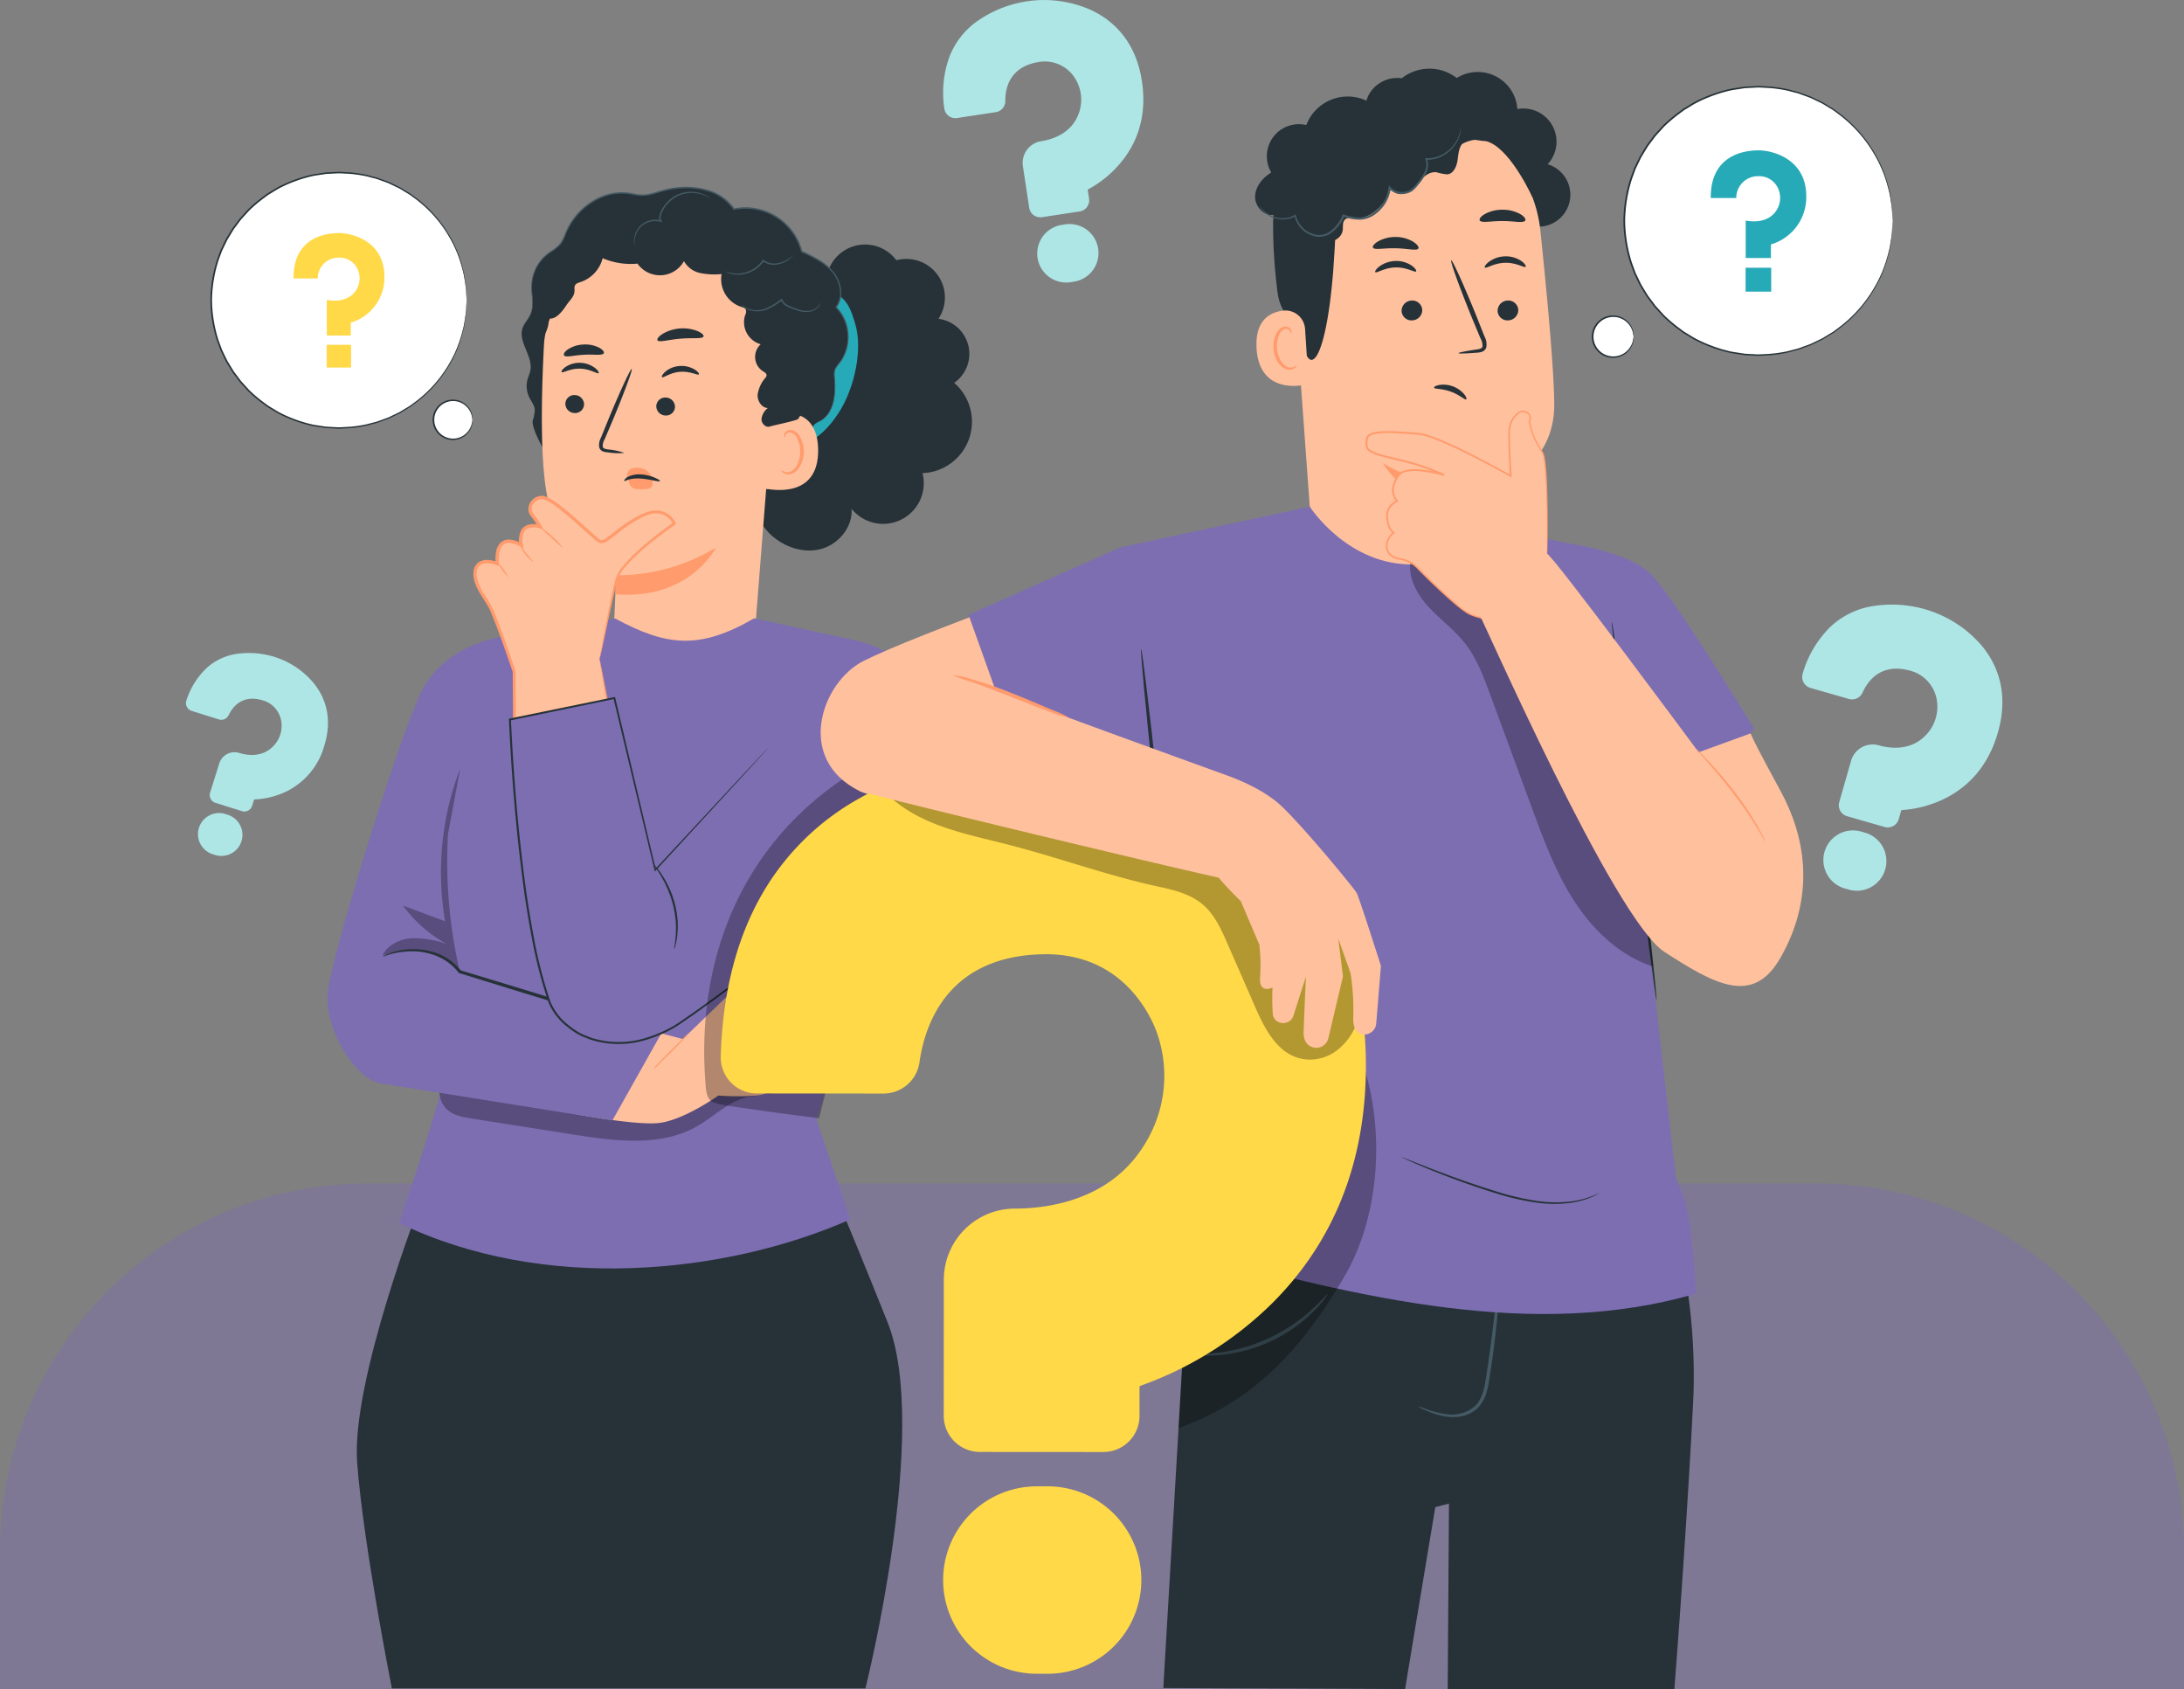 <svg xmlns="http://www.w3.org/2000/svg" xmlns:xlink="http://www.w3.org/1999/xlink" width="505" height="390.473" viewBox="0 0 505 390.473">
  <rect x="0" y="0" width="505" height="390.473" fill="#808080" stroke="none"/>
  <defs>
    <clipPath id="clip-path">
      <rect id="Rectángulo_401957" data-name="Rectángulo 401957" width="420" height="390.472" fill="none"/>
    </clipPath>
    <clipPath id="clip-path-6">
      <rect id="Rectángulo_401949" data-name="Rectángulo 401949" width="17.943" height="46.968" fill="none"/>
    </clipPath>
    <clipPath id="clip-path-7">
      <rect id="Rectángulo_401950" data-name="Rectángulo 401950" width="73.546" height="17.541" fill="none"/>
    </clipPath>
    <clipPath id="clip-path-8">
      <rect id="Rectángulo_401951" data-name="Rectángulo 401951" width="42.617" height="80.595" fill="none"/>
    </clipPath>
    <clipPath id="clip-path-10">
      <rect id="Rectángulo_401953" data-name="Rectángulo 401953" width="45.708" height="84.865" fill="none"/>
    </clipPath>
    <clipPath id="clip-path-11">
      <rect id="Rectángulo_401954" data-name="Rectángulo 401954" width="56.254" height="98.127" fill="none"/>
    </clipPath>
    <clipPath id="clip-path-12">
      <rect id="Rectángulo_401955" data-name="Rectángulo 401955" width="110.731" height="62.224" fill="none"/>
    </clipPath>
  </defs>
  <g id="Grupo_1101511" data-name="Grupo 1101511" transform="translate(-810 -9091.764)">
    <path id="Rectángulo_401540" data-name="Rectángulo 401540" d="M85,0H420a85,85,0,0,1,85,85v31.88a0,0,0,0,1,0,0H0a0,0,0,0,1,0,0V85A85,85,0,0,1,85,0Z" transform="translate(810 9365.355)" fill="#7d6eb2" opacity="0.43"/>
    <g id="Grupo_1100919" data-name="Grupo 1100919" transform="translate(853 9091.764)">
      <g id="Grupo_1100918" data-name="Grupo 1100918" clip-path="url(#clip-path)">
        <g id="Grupo_1100891" data-name="Grupo 1100891">
          <g id="Grupo_1100890" data-name="Grupo 1100890" clip-path="url(#clip-path)">
            <g id="Grupo_1100920" data-name="Grupo 1100920" transform="translate(0 0)">
              <path id="Trazado_875359" data-name="Trazado 875359" d="M225.314,2.4A26.592,26.592,0,0,0,210.767.242a27.147,27.147,0,0,0-12.525,5.083,18.235,18.235,0,0,0-5.719,7.495,24.211,24.211,0,0,0-1.3,12.24,2.579,2.579,0,0,0,2.951,2.229l8.96-1.363a2.594,2.594,0,0,0,2.194-2.579c-.03-2.87.917-7.854,7.6-8.99a8.237,8.237,0,0,1,8.677,4.005,9.236,9.236,0,0,1,.513,8.341c-1.786,4.294-6.08,5.563-8.481,5.937a5.08,5.08,0,0,0-4.249,5.761l1.467,9.641a2.585,2.585,0,0,0,2.941,2.166l8.73-1.329a2.586,2.586,0,0,0,2.165-2.941l-.308-2.026a.113.113,0,0,1,.06-.118,25.613,25.613,0,0,0,8.38-7.212c3.741-5.053,5.115-11.049,4.085-17.821-1.474-9.693-7.122-14.247-11.6-16.361" transform="translate(-15.871 0)" fill="#aee6e6"/>
              <path id="Trazado_875360" data-name="Trazado 875360" d="M220.923,56.6l-.764.116a6.7,6.7,0,0,0,2.014,13.242l.764-.116A6.7,6.7,0,1,0,220.923,56.6" transform="translate(-17.823 -4.697)" fill="#aee6e6"/>
              <path id="Trazado_875361" data-name="Trazado 875361" d="M29.625,171.715a19.348,19.348,0,0,0-8.816-6.062A19.747,19.747,0,0,0,11,164.971a13.262,13.262,0,0,0-6.134,3.068A17.617,17.617,0,0,0,.1,175.621a1.878,1.878,0,0,0,1.215,2.4L7.609,180a1.886,1.886,0,0,0,2.258-.984c.9-1.884,3.111-4.839,7.844-3.442a5.992,5.992,0,0,1,4.388,5.391,6.717,6.717,0,0,1-2.332,5.614c-2.541,2.234-5.753,1.691-7.441,1.167a3.7,3.7,0,0,0-4.619,2.406l-2.124,6.769a1.88,1.88,0,0,0,1.23,2.356l6.129,1.924a1.879,1.879,0,0,0,2.355-1.23l.447-1.422a.084.084,0,0,1,.078-.059,18.623,18.623,0,0,0,7.783-2.033,16.776,16.776,0,0,0,8.368-10.338c2.136-6.8-.1-11.587-2.347-14.4" transform="translate(0 -13.68)" fill="#aee6e6"/>
              <path id="Trazado_875362" data-name="Trazado 875362" d="M9.9,205.389l-.536-.168a4.872,4.872,0,0,0-2.918,9.3l.536.169a4.872,4.872,0,0,0,2.918-9.3" transform="translate(-0.253 -17.036)" fill="#aee6e6"/>
              <path id="Trazado_875363" data-name="Trazado 875363" d="M449.038,161.857a27.188,27.188,0,0,0-12.6-8.206,27.752,27.752,0,0,0-13.8-.617,18.635,18.635,0,0,0-8.508,4.525,24.743,24.743,0,0,0-6.425,10.817A2.636,2.636,0,0,0,409.5,171.7l8.9,2.554a2.651,2.651,0,0,0,3.138-1.46c1.2-2.679,4.2-6.906,10.9-5.11a8.418,8.418,0,0,1,6.353,7.419,9.443,9.443,0,0,1-3.08,7.968c-3.49,3.227-8.02,2.576-10.41,1.9a5.194,5.194,0,0,0-6.4,3.541l-2.748,9.583a2.642,2.642,0,0,0,1.81,3.265l8.676,2.488a2.644,2.644,0,0,0,3.266-1.81l.578-2.013a.116.116,0,0,1,.107-.084,26.174,26.174,0,0,0,10.86-3.128c5.63-3.1,9.462-8.083,11.392-14.814,2.763-9.633-.542-16.272-3.8-20.145" transform="translate(-33.871 -12.666)" fill="#aee6e6"/>
              <path id="Trazado_875364" data-name="Trazado 875364" d="M422.488,209.878l-.759-.217a6.846,6.846,0,1,0-3.774,13.161l.759.217a6.846,6.846,0,1,0,3.774-13.161" transform="translate(-34.321 -17.401)" fill="#aee6e6"/>
            </g>
          </g>
        </g>
        <g id="Grupo_1100893" data-name="Grupo 1100893">
          <g id="Grupo_1100892" data-name="Grupo 1100892" clip-path="url(#clip-path)">
            <path id="Trazado_875365" data-name="Trazado 875365" d="M65.436,73.045a29.53,29.53,0,1,1-29.53-29.531,29.53,29.53,0,0,1,29.53,29.531" transform="translate(-0.53 -3.616)" fill="#fff"/>
            <path id="Trazado_875366" data-name="Trazado 875366" d="M65.419,73.031s-.021-.162-.043-.478-.05-.795-.09-1.4c-.018-.309-.039-.654-.061-1.032-.04-.378-.12-.788-.187-1.233s-.147-.925-.228-1.438a15.659,15.659,0,0,0-.385-1.609A28.145,28.145,0,0,0,61.156,58a29.353,29.353,0,0,0-7.479-8.342L52.4,48.717c-.447-.292-.917-.561-1.382-.847-.475-.27-.924-.6-1.433-.829l-1.526-.732-.777-.368-.814-.3-1.654-.6c-.561-.185-1.149-.305-1.731-.463a14.837,14.837,0,0,0-1.778-.4,27.19,27.19,0,0,0-3.713-.429c-.634-.022-1.272-.084-1.914-.074l-1.943.1c-.326.023-.656.02-.981.063l-.979.15c-.654.109-1.318.185-1.976.322a30.913,30.913,0,0,0-3.914,1.149A30.544,30.544,0,0,0,22.06,47.14c-.62.336-1.214.727-1.827,1.092-.3.192-.622.356-.907.573l-.865.647a33.079,33.079,0,0,0-3.329,2.83L13.64,53.925l-.375.413-.337.447-.672.9-.675.9-.59.965-.59.972-.3.487-.25.513-1,2.07q-.4,1.082-.8,2.173a31.335,31.335,0,0,0-1.515,9.258,31.383,31.383,0,0,0,1.512,9.262q.4,1.091.8,2.174.5,1.04,1,2.07l.25.513.3.488.59.972.591.966.675.9.672.9.337.447.376.414,1.492,1.643a33,33,0,0,0,3.33,2.83l.864.647c.286.217.607.381.908.574.613.364,1.208.756,1.828,1.092a30.427,30.427,0,0,0,3.829,1.683,31.041,31.041,0,0,0,3.915,1.15c.657.136,1.322.212,1.976.32l.979.151c.325.043.655.04.981.063l1.943.1c.644.009,1.282-.052,1.915-.074a27.19,27.19,0,0,0,3.713-.43,14.877,14.877,0,0,0,1.778-.4c.581-.158,1.17-.277,1.731-.463l1.654-.6.815-.3.776-.368,1.526-.732c.509-.231.958-.559,1.433-.829.465-.287.936-.555,1.382-.847l1.272-.947a29.345,29.345,0,0,0,7.478-8.341,28.151,28.151,0,0,0,3.269-7.834,15.93,15.93,0,0,0,.386-1.61q.121-.767.227-1.437c.067-.446.148-.855.187-1.233.022-.379.043-.723.061-1.032.039-.608.069-1.074.09-1.4s.043-.478.043-.478,0,.162-.006.479-.029.8-.052,1.406q-.019.465-.043,1.036c-.034.38-.109.791-.17,1.24s-.137.931-.212,1.446a15.969,15.969,0,0,1-.37,1.621,28.02,28.02,0,0,1-3.231,7.9,29.442,29.442,0,0,1-7.5,8.445l-1.279.96c-.449.3-.923.569-1.392.861-.478.274-.931.606-1.444.842l-1.538.744-.782.374-.822.3-1.669.613c-.567.19-1.16.313-1.747.474a15.2,15.2,0,0,1-1.8.412,27.445,27.445,0,0,1-3.753.444c-.639.024-1.285.087-1.935.079l-1.965-.1c-.329-.023-.663-.02-.992-.062l-.991-.15c-.661-.108-1.333-.184-2-.321a31.228,31.228,0,0,1-3.963-1.155,30.87,30.87,0,0,1-3.877-1.7c-.628-.34-1.23-.734-1.852-1.1-.3-.194-.629-.359-.919-.579l-.876-.655a33.117,33.117,0,0,1-3.373-2.862l-1.513-1.661-.38-.418-.342-.452-.681-.91-.684-.914-.6-.977-.6-.984-.3-.494-.254-.52-1.01-2.1q-.4-1.1-.808-2.2a31.718,31.718,0,0,1-1.533-9.379,31.661,31.661,0,0,1,1.536-9.375q.4-1.1.808-2.2.506-1.052,1.01-2.1l.255-.52.3-.493.6-.984.6-.977.683-.914.681-.91.342-.451.38-.418,1.512-1.662a33.314,33.314,0,0,1,3.373-2.86l.876-.654c.29-.219.614-.385.919-.579.622-.368,1.223-.763,1.851-1.1a30.932,30.932,0,0,1,3.877-1.7,31.328,31.328,0,0,1,3.963-1.154c.665-.137,1.337-.213,2-.321l.991-.15c.329-.042.662-.04.992-.062l1.965-.1c.65-.009,1.295.055,1.935.078a27.577,27.577,0,0,1,3.752.445,15.2,15.2,0,0,1,1.8.411c.587.161,1.18.285,1.747.474l1.669.613.822.3.783.373,1.538.745c.513.235.966.568,1.444.842.469.291.943.563,1.392.86l1.279.961a29.432,29.432,0,0,1,7.5,8.444A28.019,28.019,0,0,1,64.567,65.8a15.914,15.914,0,0,1,.37,1.621q.113.773.212,1.446c.061.448.136.86.17,1.24q.023.571.043,1.037c.023.609.04,1.076.052,1.406s.006.479.006.479" transform="translate(-0.513 -3.602)" fill="#263238"/>
            <path id="Trazado_875367" data-name="Trazado 875367" d="M27.125,69.251h5.611a4.768,4.768,0,0,1,4.9-4.8,4.539,4.539,0,0,1,4.4,2.9,5.026,5.026,0,0,1-.4,4.543c-.952,1.569-3.037,2.995-6.818,2.329v8.233h5.547V79.466a10.834,10.834,0,0,0,7.781-10.586c0-8.2-7.357-10.11-10.507-10.11-2.408,0-10.611.582-10.506,10.48" transform="translate(-2.254 -4.884)" fill="#ffd947"/>
            <rect id="Rectángulo_401945" data-name="Rectángulo 401945" width="5.63" height="5.258" transform="translate(32.54 79.711)" fill="#ffd947"/>
            <path id="Trazado_875368" data-name="Trazado 875368" d="M71.432,105.446a4.508,4.508,0,1,1-4.508-4.508,4.508,4.508,0,0,1,4.508,4.508" transform="translate(-5.187 -8.388)" fill="#fff"/>
            <path id="Trazado_875369" data-name="Trazado 875369" d="M71.415,105.432c-.039,0-.026-.4-.211-1.083a4.5,4.5,0,0,0-1.649-2.4,4.387,4.387,0,0,0-4.125-.594,4.3,4.3,0,0,0-2.006,1.517,4.318,4.318,0,0,0,0,5.113,4.3,4.3,0,0,0,2.006,1.517,4.387,4.387,0,0,0,4.125-.594,4.5,4.5,0,0,0,1.649-2.4c.185-.681.171-1.085.211-1.083a.862.862,0,0,1,.023.29,3.47,3.47,0,0,1-.094.828,4.486,4.486,0,0,1-1.629,2.57,4.641,4.641,0,0,1-6.586-.915,4.651,4.651,0,0,1,0-5.545,4.641,4.641,0,0,1,6.585-.916,4.491,4.491,0,0,1,1.63,2.57,3.477,3.477,0,0,1,.094.829.862.862,0,0,1-.023.29" transform="translate(-5.17 -8.374)" fill="#263238"/>
          </g>
        </g>
        <g id="Grupo_1100895" data-name="Grupo 1100895">
          <g id="Grupo_1100894" data-name="Grupo 1100894" clip-path="url(#clip-path)">
            <path id="Trazado_875370" data-name="Trazado 875370" d="M424.788,52.907a31.032,31.032,0,1,1-31.032-31.032,31.033,31.033,0,0,1,31.032,31.032" transform="translate(-30.143 -1.818)" fill="#fff"/>
            <path id="Trazado_875371" data-name="Trazado 875371" d="M424.77,52.893s-.022-.171-.045-.5-.053-.834-.094-1.473q-.029-.488-.064-1.085c-.041-.4-.126-.828-.2-1.3l-.239-1.51a17,17,0,0,0-.405-1.692,29.594,29.594,0,0,0-3.437-8.233,30.825,30.825,0,0,0-7.86-8.766l-1.336-1c-.47-.307-.964-.589-1.452-.889-.5-.284-.971-.629-1.506-.871l-1.6-.769-.816-.386-.856-.313-1.737-.633c-.591-.2-1.208-.321-1.819-.487a15.78,15.78,0,0,0-1.869-.423,28.736,28.736,0,0,0-3.9-.451c-.666-.023-1.336-.088-2.012-.078l-2.043.105c-.342.024-.688.022-1.031.067l-1.029.159c-.687.114-1.385.194-2.076.337a32.659,32.659,0,0,0-4.114,1.207,32.266,32.266,0,0,0-4.023,1.769c-.651.353-1.275.765-1.921,1.147-.315.2-.653.375-.953.6l-.909.68a34.884,34.884,0,0,0-3.5,2.973l-1.568,1.727-.394.434-.354.469-.706.944-.71.949-.621,1.015-.62,1.021-.311.513-.264.539-1.047,2.175q-.417,1.137-.837,2.284a32.944,32.944,0,0,0-1.591,9.729,32.973,32.973,0,0,0,1.589,9.733q.419,1.146.836,2.285l1.048,2.175.263.54.311.513.621,1.021.621,1.015.71.95.706.944.354.469.394.435,1.568,1.727a34.781,34.781,0,0,0,3.5,2.974l.908.68c.3.228.638.4.954.6.645.382,1.27.794,1.922,1.148a32.213,32.213,0,0,0,4.023,1.769,32.628,32.628,0,0,0,4.115,1.207c.69.143,1.389.224,2.076.337l1.029.159c.343.045.689.043,1.032.067l2.042.105c.676.01,1.347-.055,2.013-.078a28.764,28.764,0,0,0,3.9-.451,15.63,15.63,0,0,0,1.868-.424c.612-.166,1.229-.292,1.819-.487l1.737-.633.856-.312.816-.387,1.6-.769c.535-.242,1.008-.587,1.506-.871.489-.3.984-.582,1.452-.89l1.336-.995a30.825,30.825,0,0,0,7.859-8.766,29.558,29.558,0,0,0,3.436-8.232,16.738,16.738,0,0,0,.405-1.692l.239-1.51c.07-.469.155-.9.2-1.3q.036-.6.064-1.085c.041-.638.072-1.128.094-1.473s.045-.5.045-.5,0,.171-.005.5-.031.838-.055,1.477q-.021.49-.046,1.089c-.035.4-.114.832-.178,1.3s-.143.977-.223,1.519a16.5,16.5,0,0,1-.39,1.7,29.413,29.413,0,0,1-3.394,8.307,30.952,30.952,0,0,1-7.88,8.874l-1.344,1.009c-.472.313-.97.6-1.462.9-.5.288-.978.637-1.517.885l-1.616.782-.822.393-.864.317-1.754.645c-.6.2-1.219.328-1.837.5a15.9,15.9,0,0,1-1.886.433,28.909,28.909,0,0,1-3.944.467c-.673.025-1.351.092-2.034.083l-2.066-.1c-.346-.023-.7-.02-1.042-.065l-1.041-.158c-.7-.114-1.4-.193-2.1-.337a32.958,32.958,0,0,1-4.165-1.213,32.576,32.576,0,0,1-4.075-1.783c-.659-.357-1.293-.772-1.946-1.159-.32-.2-.661-.379-.966-.609l-.921-.687a34.922,34.922,0,0,1-3.545-3.007l-1.59-1.747-.4-.439-.359-.475-.716-.955-.718-.961-.63-1.027-.629-1.034-.315-.519-.267-.546-1.062-2.2-.848-2.313a33.315,33.315,0,0,1-1.612-9.856,33.315,33.315,0,0,1,1.614-9.852q.426-1.161.849-2.312l1.061-2.2.268-.546.315-.519.628-1.033.63-1.027.719-.961.715-.955.359-.474.4-.44,1.589-1.746a35.03,35.03,0,0,1,3.544-3.007l.921-.687c.3-.23.645-.4.965-.609.653-.386,1.286-.8,1.946-1.158a32.428,32.428,0,0,1,4.074-1.783,32.939,32.939,0,0,1,4.164-1.213c.7-.143,1.406-.224,2.1-.337l1.041-.158c.346-.045.7-.042,1.042-.065l2.065-.1c.683-.009,1.361.058,2.034.083a28.908,28.908,0,0,1,3.944.467,15.963,15.963,0,0,1,1.887.432c.616.17,1.24.3,1.836.5l1.753.645.865.318.821.392,1.617.782c.539.247,1.016.6,1.517.885.492.305.99.591,1.463.9l1.344,1.009a30.954,30.954,0,0,1,7.881,8.874,29.45,29.45,0,0,1,3.4,8.308,16.5,16.5,0,0,1,.39,1.7q.12.813.223,1.519c.063.471.142.9.178,1.3q.026.6.046,1.089c.024.64.042,1.131.055,1.478s.005.5.005.5" transform="translate(-30.125 -1.803)" fill="#263238"/>
            <path id="Trazado_875372" data-name="Trazado 875372" d="M384.527,48.921h5.9a5.011,5.011,0,0,1,5.145-5.039,4.77,4.77,0,0,1,4.619,3.045,5.282,5.282,0,0,1-.42,4.775c-1,1.649-3.191,3.148-7.165,2.447V62.8h5.831V59.656a11.384,11.384,0,0,0,8.176-11.125c0-8.621-7.731-10.623-11.041-10.623-2.531,0-11.151.612-11.04,11.013" transform="translate(-31.955 -3.15)" fill="#26aab7"/>
            <rect id="Rectángulo_401947" data-name="Rectángulo 401947" width="5.917" height="5.525" transform="translate(360.631 61.897)" fill="#26aab7"/>
            <path id="Trazado_875373" data-name="Trazado 875373" d="M364.217,84.455a4.738,4.738,0,1,1-4.738-4.738,4.737,4.737,0,0,1,4.738,4.738" transform="translate(-29.48 -6.625)" fill="#fff"/>
            <path id="Trazado_875374" data-name="Trazado 875374" d="M364.2,84.44c-.042,0-.027-.422-.222-1.138a4.726,4.726,0,0,0-1.733-2.518,4.61,4.61,0,0,0-4.335-.624,4.511,4.511,0,0,0-2.108,1.594,4.538,4.538,0,0,0,0,5.373,4.519,4.519,0,0,0,2.109,1.594,4.609,4.609,0,0,0,4.335-.624,4.729,4.729,0,0,0,1.733-2.518c.2-.716.18-1.14.222-1.138a.9.9,0,0,1,.024.3,3.642,3.642,0,0,1-.1.871,4.718,4.718,0,0,1-1.713,2.7,4.877,4.877,0,0,1-6.921-.962,4.886,4.886,0,0,1,0-5.828,4.876,4.876,0,0,1,6.92-.962,4.715,4.715,0,0,1,1.713,2.7,3.642,3.642,0,0,1,.1.871.9.9,0,0,1-.024.3" transform="translate(-29.462 -6.61)" fill="#263238"/>
          </g>
        </g>
        <g id="Grupo_1100906" data-name="Grupo 1100906">
          <g id="Grupo_1100905" data-name="Grupo 1100905" clip-path="url(#clip-path)">
            <path id="Trazado_875375" data-name="Trazado 875375" d="M165.83,329.635c-9.9-24.792-17.322-42.011-17.322-42.011L58.016,301.378s-16.265,41.7-14.857,60.616,8.031,52.236,8.031,52.236h109.5s15.034-59.8,5.138-84.595" transform="translate(-3.579 -23.902)" fill="#263238"/>
            <path id="Trazado_875376" data-name="Trazado 875376" d="M141.3,104.079c.71-7.153,1.782-14.345,4.4-21.039S152.6,70.125,158.66,66.256l1.555,1.448a9.023,9.023,0,0,1,15.755-2.414A8.909,8.909,0,0,1,185.7,78.827a8.167,8.167,0,0,1,3.636,14.807,11.885,11.885,0,0,1-7.329,20.869,9.394,9.394,0,0,1-16.408,8.236c.332,4.281-3.092,8.334-7.263,9.352s-8.715-.666-11.759-3.7a20.413,20.413,0,0,1-5.362-11.472,51.53,51.53,0,0,1,.077-12.846" transform="translate(-11.704 -5.124)" fill="#263238"/>
            <path id="Trazado_875377" data-name="Trazado 875377" d="M161.28,73.358c4.162,1.348,5.014,4.718,5.878,7.527,1.861,6.046-.232,14.992-3.614,20.337s-7.093,8.06-13.354,8.965L149.579,81.4Z" transform="translate(-12.43 -6.096)" fill="#26aab7"/>
            <path id="Trazado_875378" data-name="Trazado 875378" d="M158.234,87.72a9.97,9.97,0,0,0-.885-12.752c1.822-2.289,1.168-5.82-.684-8.085s-4.6-3.565-7.259-4.793c-1.458-6.7-8.976-11.409-15.64-9.8-3.471-5.1-10.867-5.9-16.792-4.176a15.792,15.792,0,0,1-4.4.961,25.612,25.612,0,0,1-3.283-.455c-6.028-.811-12.011,3.433-14.361,9.042a11.136,11.136,0,0,1-1.28,2.61,15.07,15.07,0,0,1-2.979,2.38,9.628,9.628,0,0,0-3.687,7.118c-.1,2.341.646,4.826-.339,6.951-.494,1.065-1.387,1.926-1.771,3.036-1.115,3.216,2.45,6.5,1.79,9.843-.135.68-.442,1.315-.631,1.984a5.933,5.933,0,0,0,.361,4.152c.476.988,1.243,1.892,1.307,2.985a9.623,9.623,0,0,1-.487,2.435c-.407,1.993,3.894,9.68,5.615,10.763l51.468.46a9.615,9.615,0,0,0,7.442-8.28,3.511,3.511,0,0,1,.48-1.892,4.1,4.1,0,0,1,1.4-.913c3.314-1.78,3.713-6.329,3.365-10.075a4.565,4.565,0,0,1,.028-1.572,5.764,5.764,0,0,1,1.215-1.928" transform="translate(-7.035 -3.93)" fill="#263238"/>
            <path id="Trazado_875379" data-name="Trazado 875379" d="M143.912,88.987c.152-9.108-5.56-19.576-14.609-24.03-5.7-2.808-10.154-2.826-13.152-3.175a20.849,20.849,0,0,0-12.139,2.545c-2.836.667-13.233,10.186-13.772,20.515-.6,11.475-.88,25.509.57,34.051,2.917,17.175,16.127,19.224,16.127,19.224,0-.026-1.23,28.551-1.23,28.551L131.1,187.475l7.757-34.162Z" transform="translate(-7.459 -5.124)" fill="#ffc09d"/>
            <path id="Trazado_875380" data-name="Trazado 875380" d="M108.479,144.467a43.947,43.947,0,0,0,23.053-6.39s-6,12.193-23.241,10.767Z" transform="translate(-8.999 -11.474)" fill="#ff9b6c"/>
            <path id="Trazado_875381" data-name="Trazado 875381" d="M145.957,108.853c-.011-1.281,1.438-4.319,2.7-4.529,3.373-.562,9.467-.357,9.616,8.225.2,11.73-11.312,9.11-11.642,9.178-1.87.382-.638-8.449-.675-12.873" transform="translate(-12.099 -8.654)" fill="#ffc09d"/>
            <path id="Trazado_875382" data-name="Trazado 875382" d="M150.172,117.74c.051-.039.207.139.555.292a2.044,2.044,0,0,0,1.528.006c1.231-.476,2.241-2.462,2.261-4.577a6.767,6.767,0,0,0-.623-2.917A2.358,2.358,0,0,0,152.33,109a1.041,1.041,0,0,0-1.2.579c-.152.331-.072.565-.135.585-.032.03-.255-.191-.169-.678a1.3,1.3,0,0,1,.449-.744,1.544,1.544,0,0,1,1.124-.318,2.874,2.874,0,0,1,2.166,1.782,6.938,6.938,0,0,1,.766,3.257c-.035,2.366-1.206,4.6-2.894,5.117a2.191,2.191,0,0,1-1.874-.278c-.369-.283-.435-.545-.394-.567" transform="translate(-12.479 -9.01)" fill="#ff9b6c"/>
            <path id="Trazado_875383" data-name="Trazado 875383" d="M87.532,82.592a31.09,31.09,0,0,1,4.126-12.051,24.983,24.983,0,0,1,5.3-7.066,27.542,27.542,0,0,1,6.335-3.821c5.876-2.787,12.431-5.152,18.776-3.723,3.406.768,6.472,2.578,9.455,4.392a35.449,35.449,0,0,1,6.5,4.684,26.564,26.564,0,0,1,4.222,5.612,36.375,36.375,0,0,1,5.23,15.8c.383,5.583,4.608,10.521,1.334,15.059-.253.351-6.084,1.559-6.486,1.719-.947.377-1.99-.652-1.982-1.672a3.758,3.758,0,0,1,1.465-2.584c-1.451-.049-2.447-1.665-2.355-3.115a7.684,7.684,0,0,1,1.812-3.895,1.125,1.125,0,0,0,.252-.5c.06-.494-.5-.8-.928-1.053a3.949,3.949,0,0,1-.419-6.183,5.3,5.3,0,0,1-3.614-6.707,1.7,1.7,0,0,0,.169-1.308c-.2-.391-.68-.513-1.1-.636a6.727,6.727,0,0,1-4.5-7.575,16.861,16.861,0,0,1-4.868-.216,5.694,5.694,0,0,1-3.841-2.772,6.353,6.353,0,0,1-10.747.576,16.625,16.625,0,0,1-8.052-1.246,7.861,7.861,0,0,1-5.12,5.513c-.484.156-1.042.308-1.274.76a1.85,1.85,0,0,0-.107.954c.086,1.638-1.03,2.335-1.933,3.705S92.7,78.647,91.119,78.2c.175,2.789-1.317,4.82-3.672,6.326Z" transform="translate(-7.267 -4.612)" fill="#263238"/>
            <path id="Trazado_875384" data-name="Trazado 875384" d="M84.893,79.742a4.491,4.491,0,0,1,.621-1.264c.245-.392.592-.85.919-1.435a5.444,5.444,0,0,0,.637-2.2,17.062,17.062,0,0,0-.076-2.9,12.884,12.884,0,0,1,.061-3.483,9.77,9.77,0,0,1,1.51-3.71,9.563,9.563,0,0,1,1.428-1.673,14.435,14.435,0,0,1,1.841-1.395A7.282,7.282,0,0,0,93.6,60.13a9.48,9.48,0,0,0,1.092-2.218,15.739,15.739,0,0,1,7.324-8.1,14,14,0,0,1,2.815-1.087,12.608,12.608,0,0,1,3.08-.375,14.155,14.155,0,0,1,1.582.112c.525.077,1.043.182,1.563.27a7.543,7.543,0,0,0,3.135-.024c1.048-.216,2.075-.6,3.157-.883a20.589,20.589,0,0,1,6.758-.678,17.927,17.927,0,0,1,3.447.6,11.572,11.572,0,0,1,5.939,3.846c.147.193.294.384.44.574l-.188-.072a13.611,13.611,0,0,1,15.846,9.936l-.094-.116a37.17,37.17,0,0,1,4.131,2.135,12.386,12.386,0,0,1,3.382,2.974,8.053,8.053,0,0,1,1.561,4.036,5.54,5.54,0,0,1-1.087,3.976l-.012-.2a9.715,9.715,0,0,1,2.752,6,9.948,9.948,0,0,1-1.171,5.84,9.653,9.653,0,0,1-.769,1.167,12.635,12.635,0,0,0-.8,1.054,2.5,2.5,0,0,0-.407,1.153,7.115,7.115,0,0,0,.043,1.218,19.257,19.257,0,0,1-.088,4.453,9.3,9.3,0,0,1-1.126,3.4,5.762,5.762,0,0,1-1.808,1.919c-.6.4-1.137.564-1.433.784a2.615,2.615,0,0,0-.424.358,1.359,1.359,0,0,1,.4-.4c.294-.236.829-.412,1.409-.821a5.729,5.729,0,0,0,1.746-1.91,9.268,9.268,0,0,0,1.071-3.358,19.211,19.211,0,0,0,.05-4.41,7.307,7.307,0,0,1-.052-1.254,2.727,2.727,0,0,1,.433-1.252,12.442,12.442,0,0,1,.806-1.078,9.355,9.355,0,0,0,.742-1.142,9.708,9.708,0,0,0,1.113-5.7,9.439,9.439,0,0,0-2.69-5.817l-.1-.094.083-.1a5.244,5.244,0,0,0,1.011-3.765,7.743,7.743,0,0,0-1.51-3.873,12.066,12.066,0,0,0-3.3-2.886,37.016,37.016,0,0,0-4.1-2.109l-.076-.035-.018-.083a13.278,13.278,0,0,0-15.434-9.663l-.111.027-.077-.1-.425-.554a11.224,11.224,0,0,0-5.76-3.728,17.581,17.581,0,0,0-3.372-.593,20.288,20.288,0,0,0-6.644.66c-1.063.271-2.1.661-3.177.882a8.088,8.088,0,0,1-1.64.184A9.616,9.616,0,0,1,111,49.063c-.527-.09-1.043-.2-1.555-.272a14.26,14.26,0,0,0-1.537-.112,12.333,12.333,0,0,0-3,.359,13.7,13.7,0,0,0-2.752,1.054,15.482,15.482,0,0,0-7.213,7.922,9.691,9.691,0,0,1-1.136,2.273,7.5,7.5,0,0,1-1.837,1.6,14.144,14.144,0,0,0-1.821,1.363,9.4,9.4,0,0,0-1.4,1.625,9.578,9.578,0,0,0-1.5,3.619,12.76,12.76,0,0,0-.088,3.436,16.934,16.934,0,0,1,.046,2.927,5.55,5.55,0,0,1-.683,2.235c-.342.59-.7,1.038-.951,1.423a6.818,6.818,0,0,0-.53.9c-.1.213-.141.328-.15.325" transform="translate(-7.055 -3.915)" fill="#455a64"/>
            <path id="Trazado_875385" data-name="Trazado 875385" d="M130.593,49.844c-.017.027-.311-.175-.884-.45a7.886,7.886,0,0,0-2.564-.726,7.422,7.422,0,0,0-3.851.593,7.652,7.652,0,0,0-3.483,3.205,6.537,6.537,0,0,0-.573,1.332,1.465,1.465,0,0,0,.1,1.235l.29.4-.475-.129a4.852,4.852,0,0,0-3.624.46,4.681,4.681,0,0,0-1.973,2.187,5.154,5.154,0,0,0-.443,1.936c-.012.469.027.727,0,.732-.01,0-.029-.061-.055-.184a3.248,3.248,0,0,1-.065-.546,4.9,4.9,0,0,1,2.386-4.383,5.108,5.108,0,0,1,3.865-.534l-.185.267a1.8,1.8,0,0,1-.156-1.528,6.766,6.766,0,0,1,.6-1.413,7.854,7.854,0,0,1,3.66-3.331,7.48,7.48,0,0,1,4.013-.543,7.341,7.341,0,0,1,2.6.852,5.274,5.274,0,0,1,.625.4c.135.1.2.161.2.171" transform="translate(-9.389 -4.018)" fill="#455a64"/>
            <path id="Trazado_875386" data-name="Trazado 875386" d="M151.647,64.5c.014.016-.124.171-.406.423a7.661,7.661,0,0,1-1.32.932,5.622,5.622,0,0,1-2.334.721,4.194,4.194,0,0,1-2.919-.858l.259-.041-.339.484c-.125.158-.263.308-.4.465a7.1,7.1,0,0,1-2.917,1.848,7.291,7.291,0,0,1-2.793.372,6.464,6.464,0,0,1-1.851-.406,2.275,2.275,0,0,1-.614-.323,10.113,10.113,0,0,0,2.477.48,7.439,7.439,0,0,0,2.675-.431,7.011,7.011,0,0,0,2.765-1.781c.126-.149.258-.291.375-.439l.323-.456.115-.161.146.119a3.946,3.946,0,0,0,2.679.818,5.643,5.643,0,0,0,2.244-.617c1.192-.614,1.8-1.2,1.835-1.148" transform="translate(-11.303 -5.36)" fill="#455a64"/>
            <path id="Trazado_875387" data-name="Trazado 875387" d="M158.275,76.226c.012,0,0,.076-.027.216a2.009,2.009,0,0,1-.257.569,3.13,3.13,0,0,1-1.881,1.272,5.976,5.976,0,0,1-3.353-.337,19.118,19.118,0,0,1-1.858-.716,3.206,3.206,0,0,1-1.632-1.463c-.026-.064-.051-.128-.074-.188l.277.082a13.44,13.44,0,0,1-3.463,2.117,6.049,6.049,0,0,1-3.292.366,4.363,4.363,0,0,1-2.037-.907,2.734,2.734,0,0,1-.427-.431c-.085-.11-.125-.171-.115-.178.025-.022.21.2.626.5a4.534,4.534,0,0,0,1.994.77,5.955,5.955,0,0,0,3.134-.423,13.782,13.782,0,0,0,3.361-2.092l.185-.148.092.23.062.156a2.9,2.9,0,0,0,1.46,1.3c.6.286,1.229.507,1.812.72a5.911,5.911,0,0,0,3.191.4,3.116,3.116,0,0,0,1.826-1.108,5.03,5.03,0,0,0,.4-.707" transform="translate(-11.645 -6.252)" fill="#455a64"/>
            <path id="Trazado_875388" data-name="Trazado 875388" d="M118.608,102.124a2.17,2.17,0,0,0,2.021,2.256,2.076,2.076,0,0,0,2.3-1.883,2.172,2.172,0,0,0-2.019-2.257,2.077,2.077,0,0,0-2.3,1.885" transform="translate(-9.856 -8.329)" fill="#263238"/>
            <path id="Trazado_875389" data-name="Trazado 875389" d="M95.678,101.5a2.17,2.17,0,0,0,2.021,2.256,2.076,2.076,0,0,0,2.3-1.883,2.173,2.173,0,0,0-2.019-2.257,2.077,2.077,0,0,0-2.3,1.885" transform="translate(-7.951 -8.277)" fill="#263238"/>
            <path id="Trazado_875390" data-name="Trazado 875390" d="M94.741,93.623c.259.292,1.942-.872,4.276-.79,2.333.047,4.008,1.3,4.269,1.026.129-.123-.129-.643-.857-1.209a5.96,5.96,0,0,0-3.406-1.172,5.721,5.721,0,0,0-3.415.983c-.735.528-.995,1.032-.866,1.163" transform="translate(-7.871 -7.602)" fill="#263238"/>
            <path id="Trazado_875391" data-name="Trazado 875391" d="M120.058,94.853c.289.263,1.845-1.066,4.174-1.225,2.324-.193,4.12.885,4.352.582.115-.136-.192-.626-.977-1.115a5.951,5.951,0,0,0-3.508-.816,5.73,5.73,0,0,0-3.3,1.329c-.675.6-.883,1.129-.743,1.245" transform="translate(-9.974 -7.667)" fill="#263238"/>
            <path id="Trazado_875392" data-name="Trazado 875392" d="M110.034,112.439a15.5,15.5,0,0,0-3.769-.806c-.593-.081-1.154-.217-1.241-.627a3.031,3.031,0,0,1,.455-1.754q.91-2.136,1.909-4.482c2.655-6.383,4.6-11.64,4.341-11.745s-2.621,4.984-5.277,11.368q-.96,2.361-1.835,4.511a3.449,3.449,0,0,0-.384,2.33,1.5,1.5,0,0,0,.952.9,4.042,4.042,0,0,0,1.008.172,15.168,15.168,0,0,0,3.843.129" transform="translate(-8.654 -7.73)" fill="#263238"/>
            <path id="Trazado_875393" data-name="Trazado 875393" d="M114.239,117.98a3.332,3.332,0,0,1,2.259,1.308c.51.732.878,2.444.371,3.11-.432.568-2.36.566-3.686.4a1.631,1.631,0,0,1-1.33-1.087l-.524-1.507a1.626,1.626,0,0,1,1.015-2.091,4.351,4.351,0,0,1,1.894-.13" transform="translate(-9.244 -9.8)" fill="#ff9b6c"/>
            <path id="Trazado_875394" data-name="Trazado 875394" d="M118.9,85.542c.348.579,2.579-.162,5.331-.362,2.75-.255,5.071.11,5.319-.518.107-.3-.385-.811-1.379-1.244a9.3,9.3,0,0,0-8.115.67c-.91.591-1.311,1.177-1.156,1.454" transform="translate(-9.878 -6.879)" fill="#263238"/>
            <path id="Trazado_875395" data-name="Trazado 875395" d="M95.365,89.406c.49.517,2.337-.083,4.576-.17,2.236-.154,4.146.245,4.568-.321.184-.275-.129-.8-.971-1.277a7.1,7.1,0,0,0-3.746-.769,7,7,0,0,0-3.623,1.164c-.777.567-1.021,1.12-.805,1.373" transform="translate(-7.919 -7.218)" fill="#263238"/>
            <path id="Trazado_875396" data-name="Trazado 875396" d="M172.359,192.086l-22.025,79.888,7.726,22.9c-29.084,12.818-71.126,16.892-104.266.833,0,0,11.258-33.031,11.64-39.461s-2.384-43.99.679-56.586,11.833-39.6,11.833-39.6l25.8-4.1c11.828,6.353,19.4,7.3,32.121-.063l24.03,5.241Z" transform="translate(-4.47 -12.956)" fill="#7d6eb2"/>
            <path id="Trazado_875397" data-name="Trazado 875397" d="M76.834,160.02S62.981,161.487,57.4,172.881c-5.511,11.256-20.807,61.076-21.64,69.4s5.92,19.525,11.806,21.074l17.849-17.794,14.809,1.319,19.5-90.974Z" transform="translate(-2.966 -12.956)" fill="#7d6eb2"/>
            <g id="Grupo_1100898" data-name="Grupo 1100898" transform="translate(45.465 177.667)" opacity="0.3">
              <g id="Grupo_1100897" data-name="Grupo 1100897">
                <g id="Grupo_1100896" data-name="Grupo 1100896" clip-path="url(#clip-path-6)">
                  <path id="Trazado_875398" data-name="Trazado 875398" d="M67.529,193.769a67.007,67.007,0,0,0-3.483,35.321l-9.753-3.643a30.45,30.45,0,0,0,10.134,8.889,23.774,23.774,0,0,0-8.057-1.35c-2.732.178-5.555,1.495-6.784,3.94a32.836,32.836,0,0,1,9.652-.79c3.219.376,6.468,1.862,8.2,4.6A113.088,113.088,0,0,1,64.7,209.006" transform="translate(-49.585 -193.769)"/>
                </g>
              </g>
            </g>
            <g id="Grupo_1100901" data-name="Grupo 1100901" transform="translate(58.516 246.181)" opacity="0.3">
              <g id="Grupo_1100900" data-name="Grupo 1100900">
                <g id="Grupo_1100899" data-name="Grupo 1100899" clip-path="url(#clip-path-7)">
                  <path id="Trazado_875399" data-name="Trazado 875399" d="M64.665,268.493l72.7,7.2c-5.24-.112-9.273,4.324-13.809,6.948-8.4,4.86-18.862,3.5-28.45,1.992l-23.829-3.747c-2-.315-4.14-.693-5.617-2.084-2.649-2.492-1.924-6.8-.995-10.312" transform="translate(-63.819 -268.493)"/>
                </g>
              </g>
            </g>
            <path id="Trazado_875400" data-name="Trazado 875400" d="M122.872,260.767l12.174-11.754a5.619,5.619,0,0,1,4.434-1.555c3.474.329,9.363.94,10.574,1.411,1.741.677,3.385,1.644,3.869,2.515a51.365,51.365,0,0,1,2.224,6.868,15.786,15.786,0,0,1-.194,2.477,1.721,1.721,0,0,1-2.525,1.313,2.86,2.86,0,0,1-1.15-1.081,3.854,3.854,0,0,1-.677-2.031s.387,5.224-3.869,5.32c0,0,1.96,4.45-3.518,6.287,0,0,.2,2.9-4.378,3.289a55.759,55.759,0,0,1-8.742,0s-8.375,6.016-14.275,6.4-19.113-2.191-19.113-2.191L96.111,253.7Z" transform="translate(-7.987 -20.562)" fill="#ffc09d"/>
            <path id="Trazado_875401" data-name="Trazado 875401" d="M143.286,253.842a13.013,13.013,0,0,0,1.95.817c1.222.457,2.923,1.066,4.855,1.58.955.271,1.92.425,2.721.645a2.96,2.96,0,0,1,1.659,1.361,13.8,13.8,0,0,0,.878,1.276c.239.283.409.4.421.389a3.685,3.685,0,0,0-.32-.466c-.207-.3-.448-.756-.785-1.324a4.5,4.5,0,0,0-.664-.87,2.694,2.694,0,0,0-1.1-.652c-.856-.252-1.771-.4-2.73-.674-1.916-.509-3.623-1.082-4.862-1.483a14.23,14.23,0,0,0-2.026-.6" transform="translate(-11.907 -21.094)" fill="#ff9b6c"/>
            <path id="Trazado_875402" data-name="Trazado 875402" d="M141.577,261.977a6.506,6.506,0,0,0,1.355.625c.854.344,2.046.787,3.376,1.232s2.551.809,3.439,1.049a6.542,6.542,0,0,0,1.458.315,7.074,7.074,0,0,0-1.391-.536l-3.4-1.138-3.4-1.139a7.1,7.1,0,0,0-1.434-.409" transform="translate(-11.765 -21.77)" fill="#ff9b6c"/>
            <path id="Trazado_875403" data-name="Trazado 875403" d="M138.3,269.542c-.01.1,2.12.317,4.653,1.008s4.488,1.56,4.529,1.468a5.111,5.111,0,0,0-1.242-.66A22.944,22.944,0,0,0,139.7,269.6a5.093,5.093,0,0,0-1.406-.054" transform="translate(-11.493 -22.397)" fill="#ff9b6c"/>
            <path id="Trazado_875404" data-name="Trazado 875404" d="M102.65,279.257l-54.005-8.621s6.49-27.088,15.958-27.088c1.388,0,49.358,15.585,49.358,15.585Z" transform="translate(-4.042 -20.239)" fill="#7d6eb2"/>
            <path id="Trazado_875405" data-name="Trazado 875405" d="M117.85,268.873a10.177,10.177,0,0,0,1.265-1.159l2.951-2.9c1.146-1.14,2.168-2.188,2.885-2.97a8.15,8.15,0,0,0,1.1-1.319,9.848,9.848,0,0,0-1.267,1.159l-2.951,2.9c-1.145,1.14-2.169,2.188-2.886,2.969a8.088,8.088,0,0,0-1.1,1.32" transform="translate(-9.793 -21.65)" fill="#ff9b6c"/>
            <path id="Trazado_875406" data-name="Trazado 875406" d="M114.038,258.78a2.386,2.386,0,0,1-.687-.128l-1.925-.513-7.037-2.025c-5.932-1.741-14.111-4.2-23.131-6.958l-13.925-4.3-.11-.034-.082-.11a12.349,12.349,0,0,0-6.295-4.253,15.806,15.806,0,0,0-6.019-.613,18.109,18.109,0,0,0-3.89.777c-.879.282-1.335.485-1.353.449a4.371,4.371,0,0,1,1.278-.659,16.074,16.074,0,0,1,10.151-.513,12.754,12.754,0,0,1,6.716,4.429l-.192-.144,13.948,4.229c9.02,2.76,17.173,5.3,23.064,7.176l6.965,2.26,1.882.652a2.383,2.383,0,0,1,.641.278" transform="translate(-4.121 -19.887)" fill="#263238"/>
            <path id="Trazado_875407" data-name="Trazado 875407" d="M101.667,162.729c.451-1.5,2.988-15.378,4.02-18.607,1.455-4.552,13.284-12.693,13.284-12.693s-1.855-4.274-6.891-2.053c-5.963,2.631-8.91,7.057-10.412,6.157S90.8,125.1,88.244,125.4s-3.114,2.92-2.212,3.972a23.384,23.384,0,0,1,1.913,2.789s-5.408-1.628-4.356,4.293c0,0-6.159-3.843-5.558,4.268,0,0-4.055-1.652-4.958,1.2s1.772,6.159,3.124,8.412,5.74,15.322,5.74,15.322l.051,11.522,21.534-4.427Z" transform="translate(-6.057 -10.42)" fill="#ffc09d"/>
            <path id="Trazado_875408" data-name="Trazado 875408" d="M101.633,162.7a3.9,3.9,0,0,1,.17.662l.4,1.931c.345,1.747.834,4.229,1.459,7.4l.034.173-.175.038-21.511,4.541-.356.075,0-.366c-.027-3.548-.056-7.43-.087-11.523l.017.105c-1.537-4.432-3.134-9.2-5.14-14.017-.981-2.32-3.026-4.341-3.762-7.155a5.377,5.377,0,0,1-.143-2.2,2.879,2.879,0,0,1,1.166-2.007,3.588,3.588,0,0,1,2.254-.506,7.717,7.717,0,0,1,2.181.487l-.527.385a13.76,13.76,0,0,1,.052-2.428,4.179,4.179,0,0,1,1.03-2.4,2.913,2.913,0,0,1,2.6-.714,7.111,7.111,0,0,1,2.461.913l-.586.4a5.254,5.254,0,0,1,.4-3.608,2.949,2.949,0,0,1,2.1-1.289,5.834,5.834,0,0,1,2.345.166l-.447.566a22.5,22.5,0,0,0-1.763-2.6,2.39,2.39,0,0,1-.6-1.721,3.2,3.2,0,0,1,.586-1.685,3.112,3.112,0,0,1,1.4-1.085,4.046,4.046,0,0,1,.843-.22,2.587,2.587,0,0,1,.932.08,10.557,10.557,0,0,1,2.808,1.573c3.36,2.453,6.239,5.269,9.142,7.812a4.722,4.722,0,0,0,1.028.756,1.635,1.635,0,0,0,1.064-.339,27.79,27.79,0,0,0,2.239-1.662,35.1,35.1,0,0,1,4.581-3.154c1.583-.835,3.252-1.762,5.135-1.685a4.966,4.966,0,0,1,4.263,2.883l.109.231-.221.158c-4.609,3.276-8.752,6.5-11.683,9.971a8.587,8.587,0,0,0-1.623,2.775c-.3,1.011-.535,2.018-.76,2.979q-.637,2.894-1.165,5.3c-.675,3.163-1.208,5.659-1.583,7.42-.19.852-.343,1.5-.459,1.938a4.39,4.39,0,0,1-.209.65,4.53,4.53,0,0,1,.115-.671l.368-1.957c.335-1.768.811-4.275,1.414-7.453.329-1.61.693-3.39,1.09-5.328.214-.969.435-1.976.734-3.02a9.05,9.05,0,0,1,1.68-2.956c2.974-3.588,7.093-6.836,11.724-10.176l-.112.389a4.32,4.32,0,0,0-3.705-2.472c-1.627-.072-3.216.787-4.77,1.622a34.833,34.833,0,0,0-4.479,3.113,27.309,27.309,0,0,1-2.308,1.723,2.214,2.214,0,0,1-1.619.424,4.465,4.465,0,0,1-1.322-.9c-2.937-2.556-5.815-5.353-9.107-7.748a10.02,10.02,0,0,0-2.576-1.456,1.765,1.765,0,0,0-.609-.059,3.357,3.357,0,0,0-.671.174,2.328,2.328,0,0,0-1.055.822,1.971,1.971,0,0,0-.015,2.465,23.061,23.061,0,0,1,1.837,2.7l.489.816-.935-.25c-1.254-.335-2.906-.3-3.569.8a4.568,4.568,0,0,0-.293,3.054l.118.811-.705-.414a6.382,6.382,0,0,0-2.164-.8,2.132,2.132,0,0,0-1.947.5c-.954,1.03-.926,2.764-.86,4.218l.027.585-.554-.2c-1.214-.443-2.731-.7-3.717-.064a2.12,2.12,0,0,0-.848,1.5,4.631,4.631,0,0,0,.126,1.891,13.259,13.259,0,0,0,1.686,3.559,23.552,23.552,0,0,1,2.016,3.49c2.018,4.889,3.585,9.639,5.105,14.1l.017.05v.053c.006,4.094.01,7.975.016,11.523l-.359-.291,21.559-4.309-.141.209c-.553-3.2-.987-5.7-1.292-7.461-.131-.813-.234-1.454-.312-1.937a3.416,3.416,0,0,1-.074-.658" transform="translate(-6.023 -10.387)" fill="#ff9b6c"/>
            <path id="Trazado_875409" data-name="Trazado 875409" d="M89.33,132.935a30.391,30.391,0,0,0,2.614,2.438,30.622,30.622,0,0,0,2.675,2.372,14.558,14.558,0,0,0-2.455-2.613,14.614,14.614,0,0,0-2.833-2.2" transform="translate(-7.423 -11.047)" fill="#ff9b6c"/>
            <path id="Trazado_875410" data-name="Trazado 875410" d="M84.077,137.1a8.86,8.86,0,0,0,3.327,4.29c.063-.073-.832-.9-1.742-2.084s-1.5-2.249-1.585-2.206" transform="translate(-6.986 -11.393)" fill="#ff9b6c"/>
            <path id="Trazado_875411" data-name="Trazado 875411" d="M78.586,141.785a14.332,14.332,0,0,0,2.528,3.5,14.379,14.379,0,0,0-2.528-3.5" transform="translate(-6.53 -11.782)" fill="#ff9b6c"/>
            <path id="Trazado_875412" data-name="Trazado 875412" d="M162.213,161.62l-23.161,23.11-23.761,29.852-9.45-39.782L81.7,179.762s1.7,44.939,9.134,65.305c1.414,3.877,5.6,6.759,7.464,7.645,11.673,5.544,23.069-3.033,23.069-3.033s48.7-32.686,53.978-54.567c2.493-10.332,1.494-22.616-2.753-27.674-3.734-4.446-10.374-5.819-10.374-5.819" transform="translate(-6.789 -13.431)" fill="#7d6eb2"/>
            <path id="Trazado_875413" data-name="Trazado 875413" d="M175.319,196.284s-.055.241-.185.708a16.621,16.621,0,0,1-.652,2.047,35.946,35.946,0,0,1-3.823,7.31,82.239,82.239,0,0,1-8.1,10.246,168.771,168.771,0,0,1-12.387,12.082c-4.787,4.268-10.228,8.717-16.218,13.3q-4.5,3.43-9.415,6.92l-2.49,1.736c-.827.57-1.692,1.173-2.594,1.68a29.883,29.883,0,0,1-5.782,2.522,21.576,21.576,0,0,1-12.938.244,14.054,14.054,0,0,1-1.579-.589,11.986,11.986,0,0,1-1.552-.692,18.681,18.681,0,0,1-2.811-1.942,13.837,13.837,0,0,1-4.182-5.486,106.117,106.117,0,0,1-3.622-13.613c-.887-4.684-1.71-9.451-2.324-14.305-1.7-12.947-2.673-25.559-3.217-37.5l-.009-.2.193-.039,24.147-4.947.2-.042.048.2c3.57,15.114,6.747,28.562,9.4,39.793l-.279-.073,19.22-20.674,5.2-5.556,1.354-1.431c.307-.321.472-.476.472-.476s-.142.177-.437.507l-1.321,1.462-5.134,5.615-19.112,20.775-.207.226-.071-.3-9.5-39.77.251.16-24.141,4.978.183-.234c.555,11.925,1.53,24.533,3.23,37.458.613,4.848,1.434,9.6,2.317,14.275a105.979,105.979,0,0,0,3.6,13.544,13.386,13.386,0,0,0,4.039,5.293,18.253,18.253,0,0,0,2.736,1.894,11.6,11.6,0,0,0,1.506.671,13.511,13.511,0,0,0,1.541.577,21.139,21.139,0,0,0,12.671-.228,29.509,29.509,0,0,0,5.7-2.476c.9-.505,1.718-1.074,2.567-1.658l2.488-1.727q4.92-3.465,9.417-6.892c5.993-4.559,11.439-8.987,16.233-13.233a170.665,170.665,0,0,0,12.415-12.01,83.639,83.639,0,0,0,8.144-10.167A37.063,37.063,0,0,0,174.392,199a19.094,19.094,0,0,0,.7-2.025c.146-.46.232-.694.232-.694" transform="translate(-6.767 -14.602)" fill="#263238"/>
            <path id="Trazado_875414" data-name="Trazado 875414" d="M122.688,237.519c-.085-.019.2-1.169.346-3.054a22.974,22.974,0,0,0,.011-3.313,24.125,24.125,0,0,0-.666-3.993A25.744,25.744,0,0,0,119.5,220.4c-.986-1.617-1.716-2.546-1.649-2.6.026-.021.229.193.578.6a19.107,19.107,0,0,1,1.357,1.816,22.81,22.81,0,0,1,3.061,6.824,22.2,22.2,0,0,1,.642,4.086,19.869,19.869,0,0,1-.115,3.372,14.869,14.869,0,0,1-.415,2.233,2.792,2.792,0,0,1-.266.789" transform="translate(-9.793 -18.099)" fill="#263238"/>
            <path id="Trazado_875415" data-name="Trazado 875415" d="M118.785,121.145c-.043.127-.541.071-1.3-.083a23.881,23.881,0,0,0-2.919-.471,8.874,8.874,0,0,0-2.854.171c-.715.166-1.016.457-1.132.408-.056-.026-.057-.184.087-.4a2.141,2.141,0,0,1,.8-.64,6.1,6.1,0,0,1,3.173-.493,9.508,9.508,0,0,1,3.048.779c.728.326,1.139.6,1.1.727" transform="translate(-9.186 -9.94)" fill="#263238"/>
            <g id="Grupo_1100904" data-name="Grupo 1100904" transform="translate(119.826 177.914)" opacity="0.3">
              <g id="Grupo_1100903" data-name="Grupo 1100903">
                <g id="Grupo_1100902" data-name="Grupo 1100902" clip-path="url(#clip-path-8)">
                  <path id="Trazado_875416" data-name="Trazado 875416" d="M157.249,274.634s-10.6-1.3-16.305-2.182c-3.117-.481-7.863-.983-8.761-1.854-1.116-1.082-1.109-2.884-1.227-4.434-2.022-26.449,7.071-55.062,35.178-72.125l7.168,1.885-.463,17.23Z" transform="translate(-130.686 -194.039)"/>
                </g>
              </g>
            </g>
          </g>
        </g>
        <g id="Grupo_1100917" data-name="Grupo 1100917">
          <g id="Grupo_1100916" data-name="Grupo 1100916" clip-path="url(#clip-path)">
            <path id="Trazado_875417" data-name="Trazado 875417" d="M336.8,53.81a7.37,7.37,0,0,0,2.769-14.4,7.666,7.666,0,0,0-7-12.76,9.176,9.176,0,0,0-14.016-7.178,10.315,10.315,0,0,0-12.7.055,7.545,7.545,0,0,0-7.747,4.019,7.545,7.545,0,0,0,1.575,8.583" transform="translate(-24.715 -1.439)" fill="#263238"/>
            <path id="Trazado_875418" data-name="Trazado 875418" d="M302.886,27.695l1.619-.038a31.268,31.268,0,0,1,31.83,28.02c1.57,15.075,3.111,31.749,3.2,39.854C339.72,112.313,323,115.313,323,115.313l1.889,20.122-40.746-.312-5.306-73.016c-1.908-17.384,6.619-32.985,24.049-34.412" transform="translate(-23.15 -2.298)" fill="#ffc09d"/>
            <path id="Trazado_875419" data-name="Trazado 875419" d="M324.954,122.714a43.462,43.462,0,0,1-23.132-5.944S308.639,129,325.344,127.1Z" transform="translate(-25.082 -9.704)" fill="#ff9b6c"/>
            <path id="Trazado_875420" data-name="Trazado 875420" d="M335.549,77.884a2.4,2.4,0,0,1-2.254,2.471,2.292,2.292,0,0,1-2.52-2.1,2.4,2.4,0,0,1,2.251-2.473,2.3,2.3,0,0,1,2.523,2.1" transform="translate(-27.488 -6.297)" fill="#263238"/>
            <path id="Trazado_875421" data-name="Trazado 875421" d="M336.987,67.042c-.29.32-2.135-.982-4.714-.915-2.576.03-4.438,1.4-4.724,1.092-.141-.138.148-.709.958-1.327a6.572,6.572,0,0,1,3.773-1.261,6.316,6.316,0,0,1,3.761,1.119c.808.59,1.088,1.149.945,1.292" transform="translate(-27.217 -5.371)" fill="#263238"/>
            <path id="Trazado_875422" data-name="Trazado 875422" d="M311.337,77.884a2.4,2.4,0,0,1-2.254,2.47,2.292,2.292,0,0,1-2.521-2.1,2.4,2.4,0,0,1,2.252-2.472,2.3,2.3,0,0,1,2.522,2.1" transform="translate(-25.475 -6.297)" fill="#263238"/>
            <path id="Trazado_875423" data-name="Trazado 875423" d="M309.361,68.211c-.29.319-2.139-.981-4.715-.914-2.576.029-4.437,1.4-4.724,1.091-.141-.137.146-.708.959-1.327a6.576,6.576,0,0,1,3.772-1.26,6.317,6.317,0,0,1,3.762,1.118c.8.59,1.087,1.149.945,1.292" transform="translate(-24.921 -5.468)" fill="#263238"/>
            <path id="Trazado_875424" data-name="Trazado 875424" d="M320.755,87.1c-.016-.147,1.581-.461,4.169-.854.657-.083,1.277-.228,1.378-.68a3.366,3.366,0,0,0-.485-1.941q-.985-2.367-2.064-4.968c-2.87-7.075-4.963-12.9-4.678-13.011s2.844,5.53,5.714,12.6q1.037,2.617,1.982,5a3.809,3.809,0,0,1,.4,2.576,1.652,1.652,0,0,1-1.06.988,4.405,4.405,0,0,1-1.114.182c-2.61.2-4.231.25-4.244.105" transform="translate(-26.513 -5.455)" fill="#263238"/>
            <path id="Trazado_875425" data-name="Trazado 875425" d="M309.858,62.384c-.325.662-2.551,0-5.273-.02-2.721-.086-5,.48-5.267-.193-.115-.321.355-.92,1.323-1.465a8.169,8.169,0,0,1,4.061-.954,7.869,7.869,0,0,1,3.968,1.117c.916.584,1.331,1.2,1.187,1.516" transform="translate(-24.872 -4.965)" fill="#263238"/>
            <path id="Trazado_875426" data-name="Trazado 875426" d="M336.758,55.432c-.53.6-2.671.039-5.231.071-2.56-.043-4.717.5-5.229-.1-.225-.292.1-.887,1.035-1.462a8.327,8.327,0,0,1,4.23-1.059,8.187,8.187,0,0,1,4.2,1.08c.918.581,1.229,1.177,1,1.468" transform="translate(-27.11 -4.395)" fill="#263238"/>
            <path id="Trazado_875427" data-name="Trazado 875427" d="M334.177,47.831s-4.67-10.4-9.793-12.738c-6.2-2.825-8.686,3.969-14.568,2.471s-11.805-4.209-17.672.448c-6.423,5.1-3.279,8.5-3.509,15.949-.934,30.217-6.247,38.88-8.146,24.7-.208-1.553-4.559-2.691-5.353-9.256-1.03-8.513-1.6-18.865.164-24.964,1.486-5.141,4.314-8.735,9.441-12.744,8.094-6.329,19.405-6.725,27.107-6.13s22.722,9.09,22.328,22.262" transform="translate(-22.784 -2.108)" fill="#263238"/>
            <path id="Trazado_875428" data-name="Trazado 875428" d="M281.2,82.58a4.554,4.554,0,0,0-5.019-4.274c-3.122.37-6.562,2.228-6.2,8.689.634,11.461,12.01,8.461,12.011,8.131,0-.224-.48-7.752-.788-12.546" transform="translate(-22.433 -6.505)" fill="#ffc09d"/>
            <path id="Trazado_875429" data-name="Trazado 875429" d="M279.609,91.289c-.052-.034-.193.151-.521.325a2,2,0,0,1-1.491.113c-1.236-.377-2.361-2.243-2.531-4.306a6.6,6.6,0,0,1,.4-2.889,2.309,2.309,0,0,1,1.417-1.616,1.017,1.017,0,0,1,1.208.482c.171.312.112.545.173.561.034.027.236-.206.116-.674a1.272,1.272,0,0,0-.491-.693,1.5,1.5,0,0,0-1.12-.231,2.812,2.812,0,0,0-1.988,1.892,6.8,6.8,0,0,0-.515,3.232c.2,2.306,1.5,4.4,3.186,4.788a2.137,2.137,0,0,0,1.809-.4c.339-.3.385-.562.345-.581" transform="translate(-22.79 -6.842)" fill="#ff9b6c"/>
            <path id="Trazado_875430" data-name="Trazado 875430" d="M280.876,55.6a10.9,10.9,0,0,0,4.91,2.13c1.8.136,3.828-.943,4.088-2.728.118-.8-.1-1.724.412-2.353.609-.751,1.771-.547,2.733-.468,3.343.276,7.154-3.5,7.927-6.762a2.993,2.993,0,0,0,4.02.735,10.722,10.722,0,0,0,2.706-2.521c.981-1.176,2.37-2.241,3.891-2.061a11.288,11.288,0,0,0,2.508.491c1.5-.169,2.2-1.949,2.39-3.449s.33-3.249,1.586-4.091c1.164-.781,2.707-.381,4.1-.209s3.174-.2,3.5-1.56a2.724,2.724,0,0,0-.561-2.069,7.431,7.431,0,0,0-8.834-2.608,10.071,10.071,0,0,0-18.544-1.52,10.221,10.221,0,0,0-16.247,4.107,7.408,7.408,0,0,0-8.1,10.968c-2.035,1.226-3.752,3.315-3.739,5.69s2.38,4.686,4.657,4.009a4.1,4.1,0,0,0,7.189,3.925" transform="translate(-22.406 -1.753)" fill="#263238"/>
            <path id="Trazado_875431" data-name="Trazado 875431" d="M317.273,32.371a.618.618,0,0,1,0,.21c-.013.138-.016.347-.059.614a7.227,7.227,0,0,1-.781,2.23,8.229,8.229,0,0,1-2.48,2.771,7.645,7.645,0,0,1-4.667,1.449l.188-.258a4.156,4.156,0,0,1-.156,3.172,11.883,11.883,0,0,1-1.9,2.866,8.654,8.654,0,0,1-1.253,1.347,4.021,4.021,0,0,1-1.8.716,4.188,4.188,0,0,1-3.723-1.237l.425-.132a8.6,8.6,0,0,1-3.51,6.037,6.277,6.277,0,0,1-3.737,1.322,11.323,11.323,0,0,1-3.731-.728l.3-.142a9.036,9.036,0,0,1-2.632,3.6,4.814,4.814,0,0,1-3.97,1.181,6.321,6.321,0,0,1-4.981-4.83l.263.115a5.914,5.914,0,0,1-3.928.671,6.429,6.429,0,0,1-2.777-1.162,5.554,5.554,0,0,1-1.314-1.372,2.791,2.791,0,0,1-.305-.587,6.91,6.91,0,0,0,1.731,1.8,6.367,6.367,0,0,0,2.708,1.044,5.655,5.655,0,0,0,3.7-.7l.213-.127.05.242a5.961,5.961,0,0,0,4.71,4.474,4.37,4.37,0,0,0,3.6-1.114,8.617,8.617,0,0,0,2.472-3.418l.086-.215.217.072a10.926,10.926,0,0,0,3.569.693,5.784,5.784,0,0,0,3.451-1.23,8.146,8.146,0,0,0,3.32-5.689l.059-.545.368.412a3.721,3.721,0,0,0,3.287,1.092,3.556,3.556,0,0,0,1.6-.623,8.3,8.3,0,0,0,1.182-1.262,11.568,11.568,0,0,0,1.856-2.744,3.765,3.765,0,0,0,.183-2.872l-.1-.271.289.013a7.375,7.375,0,0,0,4.474-1.318,8.17,8.17,0,0,0,2.468-2.626,8.874,8.874,0,0,0,1.024-2.948" transform="translate(-22.5 -2.69)" fill="#455a64"/>
            <path id="Trazado_875432" data-name="Trazado 875432" d="M225.573,143.242s-43.114,15.185-55.586,21.457c-9.743,4.9-15.916,22.679-.923,30.087,11.18,5.525,71.7-5.034,71.7-5.034Z" transform="translate(-13.302 -11.904)" fill="#ffc09d"/>
            <path id="Trazado_875433" data-name="Trazado 875433" d="M364.373,307.5l-109.546-4.145-3.967,37.29-4.388,74.8,55.918.236c.024-.317,6.974-42.046,6.974-42.046l3.16-.827-.292,42.873h52.411c2.752-35.479,4.324-65.279,4.42-68.083a136.9,136.9,0,0,0-4.69-40.1" transform="translate(-20.482 -25.209)" fill="#263238"/>
            <path id="Trazado_875434" data-name="Trazado 875434" d="M310.766,351.746a7.547,7.547,0,0,0,1.664.847,18.794,18.794,0,0,0,4.9,1.484,10.159,10.159,0,0,0,3.589-.127,7.379,7.379,0,0,0,3.676-1.96,8.913,8.913,0,0,0,2.106-4.074c.4-1.533.591-3.117.845-4.73.97-6.467,1.562-12.361,1.872-16.633.156-2.135.245-3.867.283-5.064a7.948,7.948,0,0,0-.03-1.865,8.266,8.266,0,0,0-.29,1.842c-.148,1.362-.329,3.045-.545,5.035-.458,4.25-1.141,10.114-2.108,16.563-.494,3.188-.786,6.427-2.682,8.4a8.1,8.1,0,0,1-6.649,2.036,21.92,21.92,0,0,1-4.847-1.2,8.83,8.83,0,0,0-1.781-.548" transform="translate(-25.825 -26.561)" fill="#455a64"/>
            <path id="Trazado_875435" data-name="Trazado 875435" d="M321.751,321.219c.011-.036-.261-.193-.811-.2a3.488,3.488,0,0,0-2.15.792,3.9,3.9,0,0,0-1.513,3.078,3.865,3.865,0,0,0,6.68,2.188,3.9,3.9,0,0,0,.6-3.378,3.49,3.49,0,0,0-1.264-1.91c-.45-.316-.761-.351-.774-.315a4.391,4.391,0,0,1,1.47,2.359,3.4,3.4,0,0,1-.624,2.765,3.159,3.159,0,0,1-5.327-1.745,3.406,3.406,0,0,1,1.132-2.6,4.4,4.4,0,0,1,2.581-1.033" transform="translate(-26.366 -26.677)" fill="#455a64"/>
            <path id="Trazado_875436" data-name="Trazado 875436" d="M255.585,340.311a4.23,4.23,0,0,0,1.335.15,24.7,24.7,0,0,0,3.655-.113,35.406,35.406,0,0,0,21.477-10.137,24.9,24.9,0,0,0,2.41-2.751c.515-.693.777-1.091.732-1.126-.114-.092-1.3,1.394-3.545,3.455a39.306,39.306,0,0,1-21.142,9.98c-3.016.42-4.919.394-4.921.541" transform="translate(-21.239 -27.118)" fill="#455a64"/>
            <path id="Trazado_875437" data-name="Trazado 875437" d="M365.679,286.828c-2.149-4.893-1.75-5.343-1.75-5.343l-6.091-53.3-5.849-51.848-4.744-38.377-27.4-5.868s-3.154,8.742-16.4,9.007c-15.26.3-24.006-13.342-24.006-13.342l-43.818,9.408,16.478,113.019,1.976,30.442s-3.272,4.926-3.272,10.21-.215,8.807-.215,8.807c40.672,11.173,81.033,20.849,118.17,10.033,0,0-.925-17.958-3.074-22.851" transform="translate(-19.58 -10.617)" fill="#7d6eb2"/>
            <path id="Trazado_875438" data-name="Trazado 875438" d="M346.458,136.706s15.794,1.764,21.4,7.713S391.375,179.8,391.375,179.8l-26.02,35.6L353.3,198.949Z" transform="translate(-28.791 -11.36)" fill="#7d6eb2"/>
            <path id="Trazado_875439" data-name="Trazado 875439" d="M359.59,156.8c.219-.021,2.708,19.543,5.557,43.692s4.985,43.753,4.766,43.774-2.707-19.539-5.557-43.7-4.985-43.748-4.766-43.769" transform="translate(-29.881 -13.03)" fill="#263238"/>
            <path id="Trazado_875440" data-name="Trazado 875440" d="M232.436,138.021,197.35,153.593l12.7,35.516,33.817,5.359Z" transform="translate(-16.4 -11.47)" fill="#7d6eb2"/>
            <path id="Trazado_875441" data-name="Trazado 875441" d="M240.88,163.7c.234-.025,1.907,13.831,3.738,30.945s3.126,31.013,2.892,31.038-1.907-13.828-3.738-30.947-3.126-31.011-2.892-31.036" transform="translate(-20.015 -13.603)" fill="#263238"/>
            <g id="Grupo_1100909" data-name="Grupo 1100909" transform="translate(229.514 245.303)" opacity="0.3">
              <g id="Grupo_1100908" data-name="Grupo 1100908">
                <g id="Grupo_1100907" data-name="Grupo 1100907" clip-path="url(#clip-path-10)">
                  <path id="Trazado_875442" data-name="Trazado 875442" d="M250.316,352.4c19.048-6.848,29.6-20.343,38.123-34.657s9.737-34.468,4.284-50.208c0,0-39.367,38.083-39.647,38.922s-2.76,45.942-2.76,45.942" transform="translate(-250.316 -267.536)"/>
                </g>
              </g>
            </g>
            <g id="Grupo_1100912" data-name="Grupo 1100912" transform="translate(283.033 125.346)" opacity="0.3">
              <g id="Grupo_1100911" data-name="Grupo 1100911">
                <g id="Grupo_1100910" data-name="Grupo 1100910" clip-path="url(#clip-path-11)">
                  <path id="Trazado_875443" data-name="Trazado 875443" d="M308.75,141.352c-.471,3.867,1.689,7.595,4.339,10.45s5.859,5.181,8.274,8.238c2.757,3.489,4.335,7.74,5.87,11.912l9.616,26.142c2.761,7.5,5.558,15.083,9.935,21.775s10.542,12.516,18.154,14.963l-5.779-49.093L328.669,136.7Z" transform="translate(-308.685 -136.706)"/>
                </g>
              </g>
            </g>
            <path id="Trazado_875444" data-name="Trazado 875444" d="M339.429,139.039c0-.617.49-23.356-1.035-25.826a18.913,18.913,0,0,1-3.051-7.1,1.526,1.526,0,0,0-.683-2.2c-1.516-.846-3.92,1.217-3.972,4.867s.366,9.892.366,9.892-16.775-9.522-21.374-9.786-11.5-1.11-11.863,1.111-.051,2.75,2.352,3.6,6.219,1.429,9.981,2.7a47.92,47.92,0,0,1,5.488,2.132s-8.57-2.523-10.452,0-1.62,4.8-.418,6.014a3.878,3.878,0,0,0-2.3,3.861c.261,2.8,1.516,3.491,1.516,3.491s-2.509,1.9-1.307,4.338,4.024.9,6.689,3.65,9.3,9.2,11.863,10.631,8.413,2.01,8.413,2.01Z" transform="translate(-24.739 -8.62)" fill="#ffc09d"/>
            <path id="Trazado_875445" data-name="Trazado 875445" d="M339.409,139.024a1.706,1.706,0,0,1-.149.232l-.475.676-1.88,2.625-7.182,9.923-.041.057-.071-.007c-1.158-.122-2.365-.292-3.618-.528a22.872,22.872,0,0,1-3.861-1.022,7.576,7.576,0,0,1-1.872-1.02c-.591-.413-1.158-.871-1.733-1.339-1.142-.946-2.282-1.965-3.44-3.032s-2.332-2.185-3.521-3.349l-1.794-1.783a8.252,8.252,0,0,0-1.933-1.628,8.435,8.435,0,0,0-2.45-.828,4.145,4.145,0,0,1-2.5-1.2,3.189,3.189,0,0,1-.655-2.765,4.682,4.682,0,0,1,1.616-2.417l.024.33a3.567,3.567,0,0,1-1.243-1.819,7.6,7.6,0,0,1-.391-2.182,3.758,3.758,0,0,1,.642-2.206,4.5,4.5,0,0,1,1.793-1.508l-.068.336a4.022,4.022,0,0,1-.741-4.156,7.364,7.364,0,0,1,1.014-1.954,2.366,2.366,0,0,1,.848-.8,4.307,4.307,0,0,1,1.074-.4,13.33,13.33,0,0,1,4.463.006,33.794,33.794,0,0,1,4.419.932l-.158.4a55.932,55.932,0,0,0-7.011-2.6c-2.438-.728-4.984-1.2-7.524-1.922a10.723,10.723,0,0,1-2.663-1.092,1.875,1.875,0,0,1-.835-1.281,5.021,5.021,0,0,1,.048-1.456,1.907,1.907,0,0,1,.211-.748,1.744,1.744,0,0,1,.575-.546,4.373,4.373,0,0,1,1.376-.471,15.711,15.711,0,0,1,2.782-.207c1.84,0,3.65.142,5.439.266a24.138,24.138,0,0,1,2.69.259c.442.1.868.234,1.3.349l1.257.436a96.858,96.858,0,0,1,9.374,4.287q4.47,2.284,8.589,4.614l-.293.184c-.206-3.6-.419-7.05-.326-10.388a5.681,5.681,0,0,1,2.146-4.338,2.363,2.363,0,0,1,1.185-.4,1.814,1.814,0,0,1,1.18.4,1.677,1.677,0,0,1,.673,1.038,1.85,1.85,0,0,1-.229,1.2l.023-.109a18.4,18.4,0,0,0,2.814,6.718,3.146,3.146,0,0,1,.4.808,7,7,0,0,1,.209.852c.1.566.176,1.124.232,1.675.116,1.1.182,2.168.238,3.2.2,4.132.2,7.7.2,10.618s-.05,5.187-.084,6.726q-.032,1.135-.049,1.752c-.015.392-.034.6-.034.6s-.015-.2-.015-.6,0-1,0-1.753c0-1.556,0-3.821,0-6.725-.028-2.915-.052-6.482-.275-10.6-.061-1.03-.134-2.094-.254-3.186-.059-.546-.134-1.1-.237-1.65a3.808,3.808,0,0,0-.578-1.558,18.627,18.627,0,0,1-2.887-6.831l-.008-.053.032-.057a1.517,1.517,0,0,0,.18-.967,1.332,1.332,0,0,0-.546-.822,1.618,1.618,0,0,0-1.967.021,5.346,5.346,0,0,0-1.972,4.07c-.081,3.274.139,6.75.354,10.334l.021.362-.315-.177c-2.742-1.537-5.607-3.073-8.582-4.588a96.793,96.793,0,0,0-9.334-4.254l-1.238-.429c-.42-.111-.839-.243-1.262-.337a23.8,23.8,0,0,0-2.632-.248c-1.789-.123-3.593-.261-5.408-.261a15.4,15.4,0,0,0-2.7.2c-.848.172-1.837.474-1.811,1.4a4.656,4.656,0,0,0-.049,1.323,1.423,1.423,0,0,0,.653.992,10.457,10.457,0,0,0,2.536,1.032c2.5.707,5.065,1.188,7.523,1.923a56.069,56.069,0,0,1,7.081,2.636l-.158.4a33.493,33.493,0,0,0-4.356-.921,12.952,12.952,0,0,0-4.309-.019,2.523,2.523,0,0,0-1.673,1.026,6.987,6.987,0,0,0-.96,1.84,3.608,3.608,0,0,0,.636,3.736l.206.207-.274.128a4.093,4.093,0,0,0-1.612,1.356,3.355,3.355,0,0,0-.576,1.972A7.206,7.206,0,0,0,303,130a3.291,3.291,0,0,0,1.055,1.6l.232.16-.207.171a4.308,4.308,0,0,0-1.476,2.193,2.8,2.8,0,0,0,.57,2.43,3.791,3.791,0,0,0,2.292,1.075,8.793,8.793,0,0,1,2.547.874,8.588,8.588,0,0,1,2.009,1.7l1.784,1.785q1.776,1.748,3.5,3.356c1.152,1.069,2.285,2.089,3.415,3.034a13.06,13.06,0,0,0,3.513,2.329,22.708,22.708,0,0,0,3.805,1.029c1.242.241,2.445.419,3.591.548l-.111.049,7.26-9.828,1.937-2.6.505-.665c.115-.149.182-.221.182-.221" transform="translate(-24.719 -8.605)" fill="#ff9b6c"/>
            <path id="Trazado_875446" data-name="Trazado 875446" d="M396.146,195.11c-1.676-3.2-5.462-9.871-7.287-13.953l-11.992,4.358s-33.967-45.885-35.052-45.885-15.838,13.678-15.838,13.678c.651.651,31.235,70.746,42.949,78.339s20.446,12.415,26.738,1.568,7.857-24,.481-38.1" transform="translate(-27.089 -11.603)" fill="#ffc09d"/>
            <path id="Trazado_875447" data-name="Trazado 875447" d="M396.791,210.2a4.838,4.838,0,0,1-.563-.889c-.333-.588-.827-1.43-1.453-2.46a87.352,87.352,0,0,0-5.337-7.755c-2.243-2.918-4.419-5.445-6-7.269l-1.875-2.16a4.808,4.808,0,0,1-.65-.828,4.817,4.817,0,0,1,.776.712c.48.477,1.157,1.183,1.981,2.069,1.645,1.773,3.867,4.277,6.12,7.21a68.254,68.254,0,0,1,5.257,7.864c.6,1.055,1.05,1.924,1.337,2.538a4.822,4.822,0,0,1,.412.969" transform="translate(-31.654 -15.692)" fill="#ff9b6c"/>
            <path id="Trazado_875448" data-name="Trazado 875448" d="M322.2,100.385c-.3.225-1.569-1.078-3.576-1.78-1.991-.753-3.8-.567-3.884-.935-.039-.167.392-.456,1.195-.61a6.337,6.337,0,0,1,5.742,2.09c.515.633.661,1.132.524,1.235" transform="translate(-26.155 -8.059)" fill="#263238"/>
            <path id="Trazado_875449" data-name="Trazado 875449" d="M352.178,300.14a2.011,2.011,0,0,1-.419.246c-.287.138-.693.383-1.256.609a19.643,19.643,0,0,1-4.953,1.333,28.888,28.888,0,0,1-7.608-.038,56.709,56.709,0,0,1-9.088-2.03c-6.315-1.93-11.9-4.046-15.9-5.682-2-.82-3.6-1.519-4.7-2.019l-1.261-.589a2.038,2.038,0,0,1-.427-.233,1.946,1.946,0,0,1,.462.152l1.293.513,4.75,1.887c4.022,1.56,9.621,3.626,15.916,5.55a59.2,59.2,0,0,0,9.013,2.05,29.8,29.8,0,0,0,7.517.131,21.364,21.364,0,0,0,4.93-1.185c1.116-.443,1.72-.733,1.738-.7" transform="translate(-25.475 -24.244)" fill="#263238"/>
            <path id="Trazado_875450" data-name="Trazado 875450" d="M254.943,204.223a86.043,86.043,0,0,0-45.464-14.006c-11.181-.007-27.635,1.745-42.533,10.135A58.989,58.989,0,0,0,145,221.523c-6.291,10.467-9.7,23.421-10.135,38.5a8.347,8.347,0,0,0,8.347,8.571l29.316.019a8.389,8.389,0,0,0,8.276-7.173c1.306-9.193,6.772-24.667,28.711-25.031,16.721-.27,23.6,11.828,25.787,17.045a29.877,29.877,0,0,1-2.436,26.923c-7.809,12.856-22.161,14.815-30.021,14.839a16.435,16.435,0,0,0-16.4,16.346l-.021,31.546a8.364,8.364,0,0,0,8.348,8.361l28.563.018a8.364,8.364,0,0,0,8.36-8.349l0-6.627a.368.368,0,0,1,.253-.35,82.838,82.838,0,0,0,30.321-18.968c14.431-14.328,21.755-32.829,21.77-54.988.021-31.712-15.811-49.036-29.1-57.984" transform="translate(-11.207 -15.807)" fill="#ffd947"/>
            <path id="Trazado_875451" data-name="Trazado 875451" d="M215.128,374.757l-2.5,0a21.664,21.664,0,0,0-.029,43.328l2.5,0a21.664,21.664,0,1,0,.028-43.328" transform="translate(-15.868 -31.142)" fill="#ffd947"/>
            <g id="Grupo_1100915" data-name="Grupo 1100915" transform="translate(161.197 182.738)" opacity="0.3">
              <g id="Grupo_1100914" data-name="Grupo 1100914">
                <g id="Grupo_1100913" data-name="Grupo 1100913" clip-path="url(#clip-path-12)">
                  <path id="Trazado_875452" data-name="Trazado 875452" d="M286.341,242.7a36.445,36.445,0,0,0-2.416-9.29c-5.719-14.269-19.138-23.992-34.412-25.729L175.807,199.3c8.015,8.191,18.479,9.822,29.573,12.7s23.037,7.187,34.245,9.572c3.6.766,7.313,1.721,10.111,4.108,2.73,2.328,4.253,5.732,5.691,9.019l6.393,14.614c2.433,5.562,5.671,11.843,12.221,12.2a10.362,10.362,0,0,0,7.247-2.568c4.744-4.067,5.745-10.4,5.053-16.241" transform="translate(-175.807 -199.3)"/>
                </g>
              </g>
            </g>
            <path id="Trazado_875453" data-name="Trazado 875453" d="M284.8,220.635c-.57-1-11.772-14.7-17.341-20.01-3.6-3.429-9.015-5.794-12.412-7.045,0,0-56.085-20.253-59.977-22.23l-25.189,25.772c8.769,2.439,68.306,16.774,82.994,20,2.569,3,5.154,5.454,5.154,5.454L262.3,232.6a40.4,40.4,0,0,1,.185,7.567c-.307,3.915,2.868,2.389,2.868,2.389a54.784,54.784,0,0,0,.057,5.941c0,.035,0,.07.007.1.208,2.623,3.976,2.947,4.778.441L273.085,240s-.379,8.229-.534,12.809a4.578,4.578,0,0,0,.373,2.076,2.853,2.853,0,0,0,5.337-.622l3.39-14.305-1.1-8.762L283.4,239.2a54.909,54.909,0,0,1,.627,10.29c-.063,2.4.747,3.428,1.743,3.79a2.772,2.772,0,0,0,3.573-2.49l1.085-13.256s-5.058-15.9-5.628-16.9" transform="translate(-14.117 -14.239)" fill="#ffc09d"/>
            <path id="Trazado_875454" data-name="Trazado 875454" d="M193.4,170.256a16.487,16.487,0,0,1,4.125.847,97.767,97.767,0,0,1,9.59,3.319c3.68,1.462,6.968,2.874,9.35,3.885a23.024,23.024,0,0,1,3.81,1.77,18.649,18.649,0,0,1-4.03-1.209c-2.444-.871-5.774-2.2-9.442-3.654s-7.009-2.707-9.455-3.536a27.621,27.621,0,0,1-3.947-1.422" transform="translate(-16.072 -14.147)" fill="#ff9b6c"/>
          </g>
        </g>
      </g>
    </g>
  </g>
</svg>
